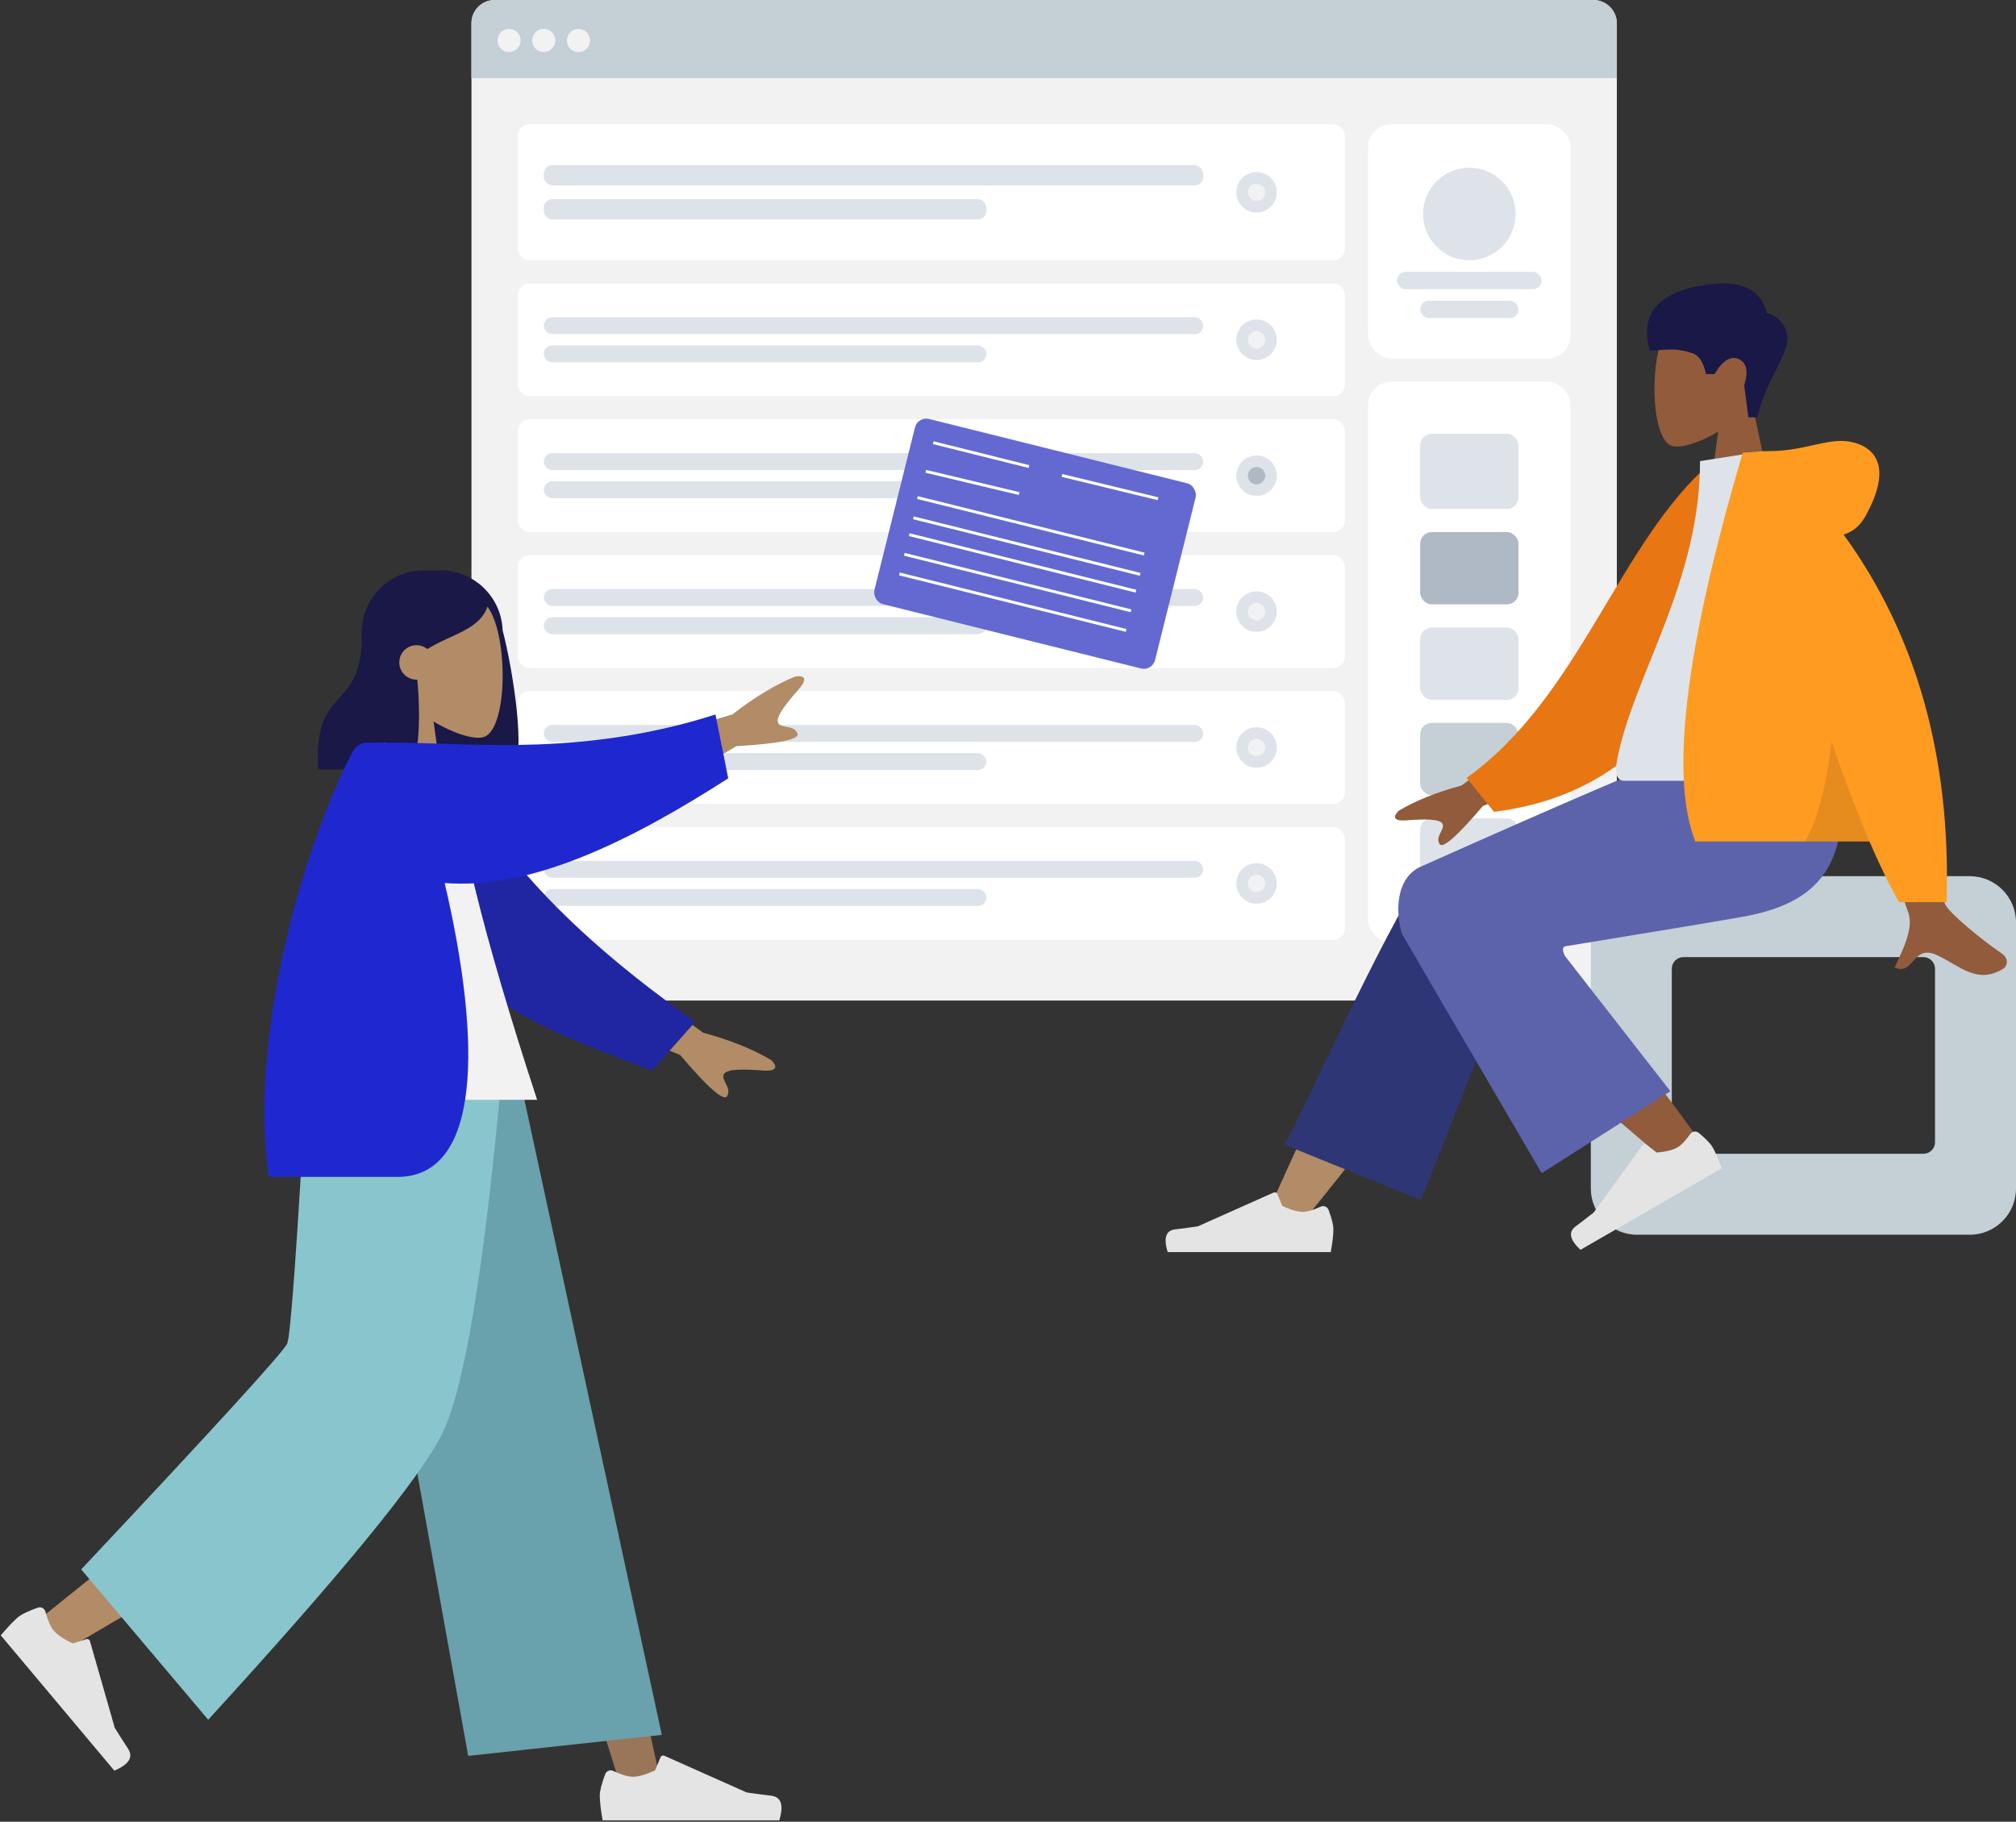 <?xml version="1.0" encoding="UTF-8"?>
<svg width="697px" height="630px" viewBox="0 0 697 630" version="1.1" xmlns="http://www.w3.org/2000/svg" xmlns:xlink="http://www.w3.org/1999/xlink">
    <rect x="0" y="0" width="697" height="630" fill="#333333" stroke="none"/>
    <!-- Generator: sketchtool 55.2 (78181) - https://sketchapp.com -->
    <title>DDF3508F-D32D-44A7-86B5-CE99C02477E2</title>
    <desc>Created with sketchtool.</desc>
    <g id="Landing-page" stroke="none" stroke-width="1" fill="none" fill-rule="evenodd">
        <g id="Home-Dashboard" transform="translate(-536, -137)">
            <g id="Illustration" transform="translate(517, 137)">
                <g id="Image" transform="translate(182, 0)">
                    <g id="Web">
                        <rect id="Container" fill="#F2F2F2" x="0" y="0" width="396" height="346" rx="8"></rect>
                        <path d="M8,0 L388,0 C392.418,-8.11624501e-16 396,3.582 396,8 L396,27 L0,27 L0,8 C-5.41083001e-16,3.582 3.582,8.11624501e-16 8,0 Z" id="Header" fill="#C5CFD6"></path>
                        <g id="Buttons" transform="translate(9, 10)" fill="#F2F2F2">
                            <circle id="buttons" cx="4" cy="4" r="4"></circle>
                            <circle id="buttons" cx="16" cy="4" r="4"></circle>
                            <circle id="buttons" cx="28" cy="4" r="4"></circle>
                        </g>
                        <g id="Content" transform="translate(16, 43)">
                            <g id="Components" transform="translate(294, 89)">
                                <rect id="Background" fill="#FFFFFF" x="0" y="0" width="70" height="194" rx="8"></rect>
                                <g id="Rows" transform="translate(18, 18)">
                                    <rect id="Data" fill="#DDE3E9" x="0" y="0" width="34" height="26" rx="4"></rect>
                                    <rect id="Data" fill="#AFB9C5" x="0" y="34" width="34" height="25" rx="4"></rect>
                                    <rect id="Data" fill="#DDE3E9" x="0" y="67" width="34" height="25" rx="4"></rect>
                                    <rect id="Data" fill="#DDE3E9" x="0" y="133" width="34" height="25" rx="4"></rect>
                                    <rect id="Data" fill="#C5CFD6" x="0" y="100" width="34" height="25" rx="4"></rect>
                                </g>
                            </g>
                            <g id="Profile" transform="translate(294, 0)">
                                <rect id="Background" fill="#FFFFFF" x="0" y="0" width="70" height="81" rx="8"></rect>
                                <g id="Profile-Info" transform="translate(10, 15)" fill="#DDE3E9">
                                    <circle id="Avatar" cx="25" cy="16" r="16"></circle>
                                    <rect id="Name" x="0" y="36" width="50" height="6" rx="3"></rect>
                                    <rect id="Name" x="8" y="46" width="34" height="6" rx="3"></rect>
                                </g>
                            </g>
                            <g id="Rows">
                                <g id="Row">
                                    <rect id="Container" fill="#FFFFFF" x="0" y="0" width="286" height="47" rx="4"></rect>
                                    <g id="Text-Stuff" transform="translate(9, 14.1)" fill="#DDE3E9">
                                        <rect id="Label" x="0" y="0" width="228" height="7.05" rx="3"></rect>
                                        <rect id="Label" x="0" y="11.75" width="153.041" height="7.05" rx="3"></rect>
                                    </g>
                                    <g id="Check" transform="translate(248.435, 16.5)">
                                        <circle id="Background" fill="#DDE3E9" cx="7" cy="7" r="7"></circle>
                                        <circle id="Indicator" fill="#F2F2F2" cx="7" cy="7" r="3"></circle>
                                    </g>
                                </g>
                                <g id="Row" transform="translate(0, 55)">
                                    <rect id="Container" fill="#FFFFFF" x="0" y="0" width="286" height="39" rx="4"></rect>
                                    <g id="Text-Stuff" transform="translate(9, 11.7)" fill="#DDE3E9">
                                        <rect id="Label" x="0" y="0" width="228" height="5.85" rx="2.925"></rect>
                                        <rect id="Label" x="0" y="9.75" width="153.041" height="5.85" rx="2.925"></rect>
                                    </g>
                                    <g id="Check" transform="translate(248.435, 12.5)">
                                        <circle id="Background" fill="#DDE3E9" cx="7" cy="7" r="7"></circle>
                                        <circle id="Indicator" fill="#F2F2F2" cx="7" cy="7" r="3"></circle>
                                    </g>
                                </g>
                                <g id="Row" transform="translate(0, 102)">
                                    <rect id="Container" fill="#FFFFFF" x="0" y="0" width="286" height="39" rx="4"></rect>
                                    <g id="Text-Stuff" transform="translate(9, 11.7)" fill="#DDE3E9">
                                        <rect id="Label" x="0" y="0" width="228" height="5.85" rx="2.925"></rect>
                                        <rect id="Label" x="0" y="9.75" width="153.041" height="5.85" rx="2.925"></rect>
                                    </g>
                                    <g id="Check" transform="translate(248.435, 12.5)">
                                        <circle id="Background" fill="#DDE3E9" cx="7" cy="7" r="7"></circle>
                                        <circle id="Indicator" fill="#AFB9C5" cx="7" cy="7" r="3"></circle>
                                    </g>
                                </g>
                                <g id="Row" transform="translate(0, 243)">
                                    <rect id="Container" fill="#FFFFFF" x="0" y="0" width="286" height="39" rx="4"></rect>
                                    <g id="Text-Stuff" transform="translate(9, 11.7)" fill="#DDE3E9">
                                        <rect id="Label" x="0" y="0" width="228" height="5.85" rx="2.925"></rect>
                                        <rect id="Label" x="0" y="9.75" width="153.041" height="5.85" rx="2.925"></rect>
                                    </g>
                                    <g id="Check" transform="translate(248.435, 12.5)">
                                        <circle id="Background" fill="#DDE3E9" cx="7" cy="7" r="7"></circle>
                                        <circle id="Indicator" fill="#F2F2F2" cx="7" cy="7" r="3"></circle>
                                    </g>
                                </g>
                                <g id="Row" transform="translate(0, 196)">
                                    <rect id="Container" fill="#FFFFFF" x="0" y="0" width="286" height="39" rx="4"></rect>
                                    <g id="Text-Stuff" transform="translate(9, 11.7)" fill="#DDE3E9">
                                        <rect id="Label" x="0" y="0" width="228" height="5.85" rx="2.925"></rect>
                                        <rect id="Label" x="0" y="9.75" width="153.041" height="5.85" rx="2.925"></rect>
                                    </g>
                                    <g id="Check" transform="translate(248.435, 12.5)">
                                        <circle id="Background" fill="#DDE3E9" cx="7" cy="7" r="7"></circle>
                                        <circle id="Indicator" fill="#F2F2F2" cx="7" cy="7" r="3"></circle>
                                    </g>
                                </g>
                                <g id="Row" transform="translate(0, 149)">
                                    <rect id="Container" fill="#FFFFFF" x="0" y="0" width="286" height="39" rx="4"></rect>
                                    <g id="Text-Stuff" transform="translate(9, 11.7)" fill="#DDE3E9">
                                        <rect id="Label" x="0" y="0" width="228" height="5.85" rx="2.925"></rect>
                                        <rect id="Label" x="0" y="9.75" width="153.041" height="5.85" rx="2.925"></rect>
                                    </g>
                                    <g id="Check" transform="translate(248.435, 12.5)">
                                        <circle id="Background" fill="#DDE3E9" cx="7" cy="7" r="7"></circle>
                                        <circle id="Indicator" fill="#F2F2F2" cx="7" cy="7" r="3"></circle>
                                    </g>
                                </g>
                            </g>
                        </g>
                    </g>
                </g>
                <g id="A-Human/Standing" transform="translate(619, 250.5) scale(-1, 1) translate(-619, -250.5) translate(469, 74)">
                    <g id="Head/Front" transform="translate(82, 0)">
                        <g id="Head" transform="translate(54, 31)" fill="#915B3C">
                            <path d="M8.262,34.49 C3.654,29.081 0.536,22.453 1.057,15.025 C2.558,-6.375 32.349,-1.667 38.143,9.134 C43.938,19.935 43.25,47.333 35.76,49.263 C32.774,50.033 26.411,48.147 19.935,44.244 L24,73 L0,73 L8.262,34.49 Z"></path>
                        </g>
                        <path d="M60.418,70.308 C57.406,56.906 48.825,47.771 50.135,41.782 C51.009,37.789 53.338,35.305 57.121,34.332 C59.078,26.416 65.39,23.048 76.056,24.23 C92.055,26.004 101.819,32.648 97.602,47.268 C93.726,47.268 89.046,45.866 82.576,48.268 C80.522,49.03 79.054,51.393 78.17,55.358 L75.246,55.358 C72.408,50.653 69.609,48.924 66.851,50.171 C64.092,51.418 63.465,54.447 64.97,59.259 L63.529,70.308 L60.418,70.308 Z" id="Hair" fill="#191847"></path>
                    </g>
                    <g id="Bottom/Skinny-Jeans-1" transform="translate(0, 187)">
                        <g id="Seat" transform="translate(10, 42)" fill="#C5CFD6">
                            <path d="M59,0 L174,0 C182.837,-1.623249e-15 190,7.163 190,16 L190,108 C190,116.837 182.837,124 174,124 L59,124 C50.163,124 43,116.837 43,108 L43,16 C43,7.163 50.163,1.623249e-15 59,0 Z M75,28 C72.791,28 71,29.791 71,32 L71,92 C71,94.209 72.791,96 75,96 L158,96 C160.209,96 162,94.209 162,92 L162,32 C162,29.791 160.209,28 158,28 L75,28 Z"></path>
                        </g>
                        <path d="M299.159,161 C279.443,136.924 266.103,119.075 259.138,107.454 C247.213,87.555 237.453,69.848 234.373,63.084 C227.028,46.955 251.282,39.403 256.771,46.926 C265.079,58.312 282.822,94.143 310,154.417 L299.159,161 Z" id="LegLower" fill="#B28B67"></path>
                        <path d="M258.758,154 L222.065,61.637 C214.217,44.8 252.116,33.732 257.883,41.568 C270.977,59.357 302.099,129.534 306,134.834 L258.758,154 Z" id="LegLower" fill="#2F3676"></path>
                        <g id="Lower-Leg" transform="translate(220.173, 98.499) rotate(39) translate(-220.173, -98.499) translate(192.673, 26.499)" fill="#915B3C">
                            <path d="M4.81,137.955 C3.804,125.354 1.934,81.734 3.805,61.543 C4.343,55.741 4.909,50.132 5.48,44.87 C7.177,29.228 36.179,29.723 33.876,44.583 C28.14,81.59 18.045,133.453 17.321,137.934 C16.307,144.215 5.443,145.874 4.81,137.955 Z" id="LegLower"></path>
                        </g>
                        <g id="Right-Shoe" transform="translate(189.5, 140) rotate(30) translate(-189.5, -140) translate(159, 120)" fill="#E4E4E4">
                            <path d="M2.678,25.402 C1.559,28.388 1,30.623 1,32.106 C1,33.909 1.3,36.54 1.901,40 C3.993,40 22.794,40 58.303,40 C59.769,35.155 58.923,32.539 55.765,32.152 C52.607,31.766 49.984,31.417 47.895,31.106 L21.68,19.419 C21.176,19.194 20.584,19.421 20.359,19.925 C20.356,19.934 20.352,19.942 20.348,19.951 L18.663,24.039 C15.74,25.403 13.364,26.085 11.537,26.085 C10.052,26.085 8.001,25.485 5.384,24.285 L5.384,24.285 C4.38,23.825 3.193,24.266 2.733,25.27 C2.713,25.313 2.695,25.357 2.678,25.402 Z" id="shoe"></path>
                        </g>
                        <g id="Right-Shoe" transform="translate(288, 132)" fill="#E4E4E4">
                            <path d="M2.678,25.402 C1.559,28.388 1,30.623 1,32.106 C1,33.909 1.3,36.54 1.901,40 C3.993,40 22.794,40 58.303,40 C59.769,35.155 58.923,32.539 55.765,32.152 C52.607,31.766 49.984,31.417 47.895,31.106 L21.68,19.419 C21.176,19.194 20.584,19.421 20.359,19.925 C20.356,19.934 20.352,19.942 20.348,19.951 L18.663,24.039 C15.74,25.403 13.364,26.085 11.537,26.085 C10.052,26.085 8.001,25.485 5.384,24.285 L5.384,24.285 C4.38,23.825 3.193,24.266 2.733,25.27 C2.713,25.313 2.695,25.357 2.678,25.402 Z" id="shoe"></path>
                        </g>
                        <path d="M208.862,66.25 C178.365,61.282 157.938,57.884 147.581,56.058 C118.057,50.852 109.448,34.965 114.538,0.302 L168.934,0.302 C176.133,2.381 206.21,15.237 259.168,38.872 C268.696,43.602 266.921,57.547 265.18,62.142 C265.109,62.329 249.046,89.853 216.992,144.713 L172.494,116.365 L208.946,69.59 C209.908,67.651 209.88,66.538 208.862,66.25 Z" id="Leg-and-Butt" fill="#5C63AB"></path>
                    </g>
                    <g id="Body/Long-Sleeve-1" transform="translate(22, 82)">
                        <path d="M190.781,92.211 L222.679,115.635 C231.331,117.97 238.559,120.874 244.364,124.349 C245.735,125.598 247.392,128.128 241.705,127.691 C236.019,127.254 230.018,127.049 229.233,128.989 C228.449,130.929 231.89,133.248 230.304,135.865 C229.246,137.61 224.251,133.235 215.317,122.741 L183.73,109.642 L190.781,92.211 Z M68.308,93.02 L89.205,93.102 C76.302,134.756 69.336,156.857 68.308,159.406 C65.994,165.14 70.891,173.874 72.985,178.567 C66.165,181.619 66.891,170.317 58.288,174.319 C50.435,177.973 44.462,184.592 35.389,178.994 C34.274,178.306 33.051,175.715 36.005,173.69 C43.362,168.645 53.965,159.815 55.398,156.908 C57.352,152.945 61.655,131.649 68.308,93.02 Z" id="Skin" fill="#915B3C"></path>
                        <path d="M122.732,9.58 L131.217,7.349 C165.594,32.163 183.362,84.056 224.997,108.727 L216.59,121.241 C147.889,118.772 125.383,55.547 122.732,9.58 Z" id="Coat-Back" fill="#E87613" transform="translate(173.864, 64.295) rotate(5) translate(-173.864, -64.295) "></path>
                        <path d="M90,114 C124.672,114 150.176,114 166.511,114 C170.008,114 169.349,108.952 168.843,106.404 C163.011,77.004 140.241,45.312 140.241,3.461 L118.172,0 C99.917,29.358 93.605,65.505 90,114 Z" id="Shirt" fill="#DDE3E9"></path>
                        <path d="M90.615,28.858 C87.41,27.937 84.871,25.788 83,22.411 C74.934,7.856 77.847,-0.158 86.467,-2.792 C95.088,-5.426 102.775,-2.04281037e-14 116.51,-7.10542736e-15 C117.257,-6.21724894e-15 117.941,0.047 118.563,0.14 L125.472,0.535 C145.294,67.715 150.761,112.537 141.872,135 L81.652,135 C78.084,143.32 74.67,150.32 71.409,156 L55,156 C53.456,106.067 65.327,63.686 90.615,28.858 Z" id="Coat-Front" fill="#FF9B21"></path>
                        <path d="M94.765,100.498 C96.659,116.344 99.737,127.845 104,135 L81.652,135 C85.814,125.295 90.185,113.794 94.765,100.498 Z" id="Shade" fill-opacity="0.1" fill="#000000"></path>
                    </g>
                </g>
                <g id="humaaan-2" transform="translate(0, 168)">
                    <g id="Head/Front" transform="translate(88.813, 0)">
                        <path d="M103.963,49.984 C107.658,64.156 112.209,93.863 107.352,98.61 L75.943,98.61 C75.942,98.597 75.941,98.584 75.941,98.571 C64.436,98.152 55.237,88.693 55.237,77.085 L55.237,50.751 C55.237,38.876 64.863,29.251 76.737,29.251 L82.476,29.251 C94.094,29.251 103.559,38.465 103.963,49.984 Z" id="Hair-Back" fill="#191847"></path>
                        <g id="Head" transform="translate(58.487, 33.584)" fill="#B28B67">
                            <path d="M8.949,37.365 C3.958,31.505 0.58,24.324 1.145,16.278 C2.771,-6.906 35.036,-1.806 41.312,9.895 C47.589,21.597 46.843,51.278 38.731,53.37 C35.497,54.204 28.605,52.161 21.592,47.932 L25.994,79.085 L0,79.085 L8.949,37.365 Z"></path>
                        </g>
                        <path d="M74.462,67.032 C75.66,79.901 75.18,94.596 71.611,98.084 L40.201,98.084 C38.451,67.67 55.364,79.448 55.364,50.812 C56.419,49.782 57.415,48.762 58.401,47.882 L58.366,47.04 C63.805,35.903 70.705,30.334 79.067,30.334 C91.609,30.334 95.568,36.171 98.938,41.128 C96.418,49.778 86.636,51.061 77.945,56.453 C76.921,55.621 75.614,55.122 74.191,55.122 C70.901,55.122 68.234,57.789 68.234,61.08 C68.234,64.371 70.901,67.039 74.191,67.039 C74.282,67.039 74.372,67.037 74.462,67.032 Z" id="Hair-Front" fill="#191847"></path>
                    </g>
                    <g id="Bottom/Skinny-Jeans-1" transform="translate(0, 202.588)">
                        <polygon id="Leg" fill="#997659" points="145.133 0 198.293 134.582 233.947 248.36 248.027 248.36 193.519 5.51469404e-13"></polygon>
                        <path d="M134.429,0 C133.863,47.293 125.607,110.965 124.288,113.913 C123.409,115.879 93.055,140.871 33.225,188.892 L42.922,199.271 C113.515,158.1 150.446,134.769 153.712,129.278 C158.613,121.041 174.566,45.244 187.374,0 L134.429,0 Z" id="Leg" fill="#B28B67"></path>
                        <g id="Left-Shoe" transform="translate(55.779, 204.754) rotate(50) translate(-55.779, -204.754) translate(22.745, 183.087)" fill="#E4E4E4">
                            <path d="M2.966,27.346 C1.711,30.669 1.083,33.147 1.083,34.782 C1.083,36.735 1.408,39.586 2.059,43.334 C4.325,43.334 24.688,43.334 63.147,43.334 C64.735,38.085 63.818,35.251 60.398,34.832 C56.978,34.414 54.137,34.036 51.874,33.699 L23.403,21.003 C22.899,20.778 22.308,21.004 22.083,21.509 C22.079,21.518 22.075,21.526 22.072,21.535 L20.214,26.042 C17.048,27.52 14.475,28.259 12.495,28.259 C10.858,28.259 8.585,27.585 5.677,26.239 L5.677,26.239 C4.675,25.774 3.486,26.21 3.022,27.213 C3.001,27.257 2.983,27.301 2.966,27.346 Z" id="shoe"></path>
                        </g>
                        <g id="Right-Shoe" transform="translate(225.282, 215.588)" fill="#E4E4E4">
                            <path d="M2.966,27.346 C1.711,30.669 1.083,33.147 1.083,34.782 C1.083,36.735 1.408,39.586 2.059,43.334 C4.325,43.334 24.688,43.334 63.147,43.334 C64.735,38.085 63.818,35.251 60.398,34.832 C56.978,34.414 54.137,34.036 51.874,33.699 L23.403,21.003 C22.899,20.778 22.308,21.004 22.083,21.509 C22.079,21.518 22.075,21.526 22.072,21.535 L20.214,26.042 C17.048,27.52 14.475,28.259 12.495,28.259 C10.858,28.259 8.585,27.585 5.677,26.239 L5.677,26.239 C4.675,25.774 3.486,26.21 3.022,27.213 C3.001,27.257 2.983,27.301 2.966,27.346 Z" id="shoe"></path>
                        </g>
                        <polygon id="Pant" fill="#69A1AC" points="180.875 236.641 247.815 229.374 198.205 3.07908372e-14 138.249 3.07908372e-14"></polygon>
                        <path d="M47.071,172.146 L90.979,224.131 C137.227,173.608 164.189,140.641 171.867,125.232 C179.544,109.822 186.446,68.078 192.571,0 L125.073,0 C121.726,59.892 119.471,91.232 118.306,94.019 C117.141,96.806 93.396,122.848 47.071,172.146 Z" id="Pant" fill="#89C5CC"></path>
                    </g>
                    <g id="Body/Long-Sleeve-1" transform="translate(23.828, 88.835)">
                        <path d="M207.361,2.531 L248.416,-9.79 C256.075,-15.752 263.298,-20.11 270.088,-22.866 C272.062,-23.238 275.331,-23.021 271.247,-18.387 C267.162,-13.753 263.074,-8.695 264.241,-6.752 C265.408,-4.809 269.657,-6.273 270.887,-3.195 C271.708,-1.143 264.667,0.326 249.765,1.212 L217.845,19.996 L207.361,2.531 Z M203.737,74.936 L238.284,100.309 C247.655,102.838 255.483,105.984 261.77,109.747 C263.255,111.101 265.05,113.842 258.891,113.369 C252.732,112.895 246.232,112.674 245.382,114.776 C244.532,116.877 248.259,119.389 246.541,122.225 C245.396,124.115 239.985,119.376 230.31,108.008 L196.098,93.82 L203.737,74.936 Z" id="Skin" fill="#B28B67"></path>
                        <path d="M137.536,16.954 C164.788,45.978 198.027,64.916 243.359,81.715 L233.292,101.85 C186.52,97.439 161.514,93.916 141.911,64.848 C136.991,57.553 128.194,32.451 122.924,19.415 L137.536,16.954 Z" id="Coat-Back" fill="#2026A2" transform="translate(183.142, 59.402) rotate(15) translate(-183.142, -59.402) "></path>
                        <path d="M97.478,123.503 L180.875,123.503 C161.984,65.874 152.334,26.321 151.925,4.844 C151.904,3.749 149.882,1.82 148.988,2.073 C142.447,3.92 135.448,3.23 127.99,0 C108.219,31.806 101.382,70.965 97.478,123.503 Z" id="Shirt" fill="#F2F2F2"></path>
                        <path d="M135.107,0.051 C159.012,0.247 197.797,4.614 242.527,-9.75 L246.943,12.322 C213.137,34.07 178.905,50.917 148.909,48.524 C161.935,104.411 161.334,150.16 132.578,150.16 C118.845,150.16 104.023,150.16 88.11,150.16 C81.048,102.685 99.609,36.86 116.817,3.658 C117.474,2.39 118.873,-5.32907052e-15 122.169,-5.32907052e-15 C125.04,-5.32907052e-15 129.347,-5.32907052e-15 135.09,-5.32907052e-15 C135.095,0.017 135.101,0.034 135.107,0.051 Z" id="Coat-Front" fill="#1F28CF"></path>
                    </g>
                </g>
                <g id="Image" transform="translate(320, 143)">
                    <rect id="Photo-Background" fill="#6369D1" fill-rule="nonzero" transform="translate(56.84, 45.03) rotate(14) translate(-56.84, -45.03) " x="6.84" y="12.03" width="100" height="66" rx="4"></rect>
                    <path d="M9.955,55.478 L88.35,75.024 L9.955,55.478 Z M11.649,48.686 L90.043,68.232 L11.649,48.686 Z M13.342,41.894 L91.737,61.44 L13.342,41.894 Z M14.794,36.072 L93.188,55.618 L14.794,36.072 Z M16.201,29.063 L94.595,48.609 L16.201,29.063 Z M66.134,21.416 L99.368,29.468 L66.134,21.416 Z M21.65,10.091 L54.734,18.34 L21.65,10.091 Z M19.081,19.991 L51.372,27.692 L19.081,19.991 Z" id="Combined-Shape" stroke="#FFFFFF" fill="#FFFFFF" stroke-linecap="square"></path>
                </g>
            </g>
        </g>
    </g>
</svg>